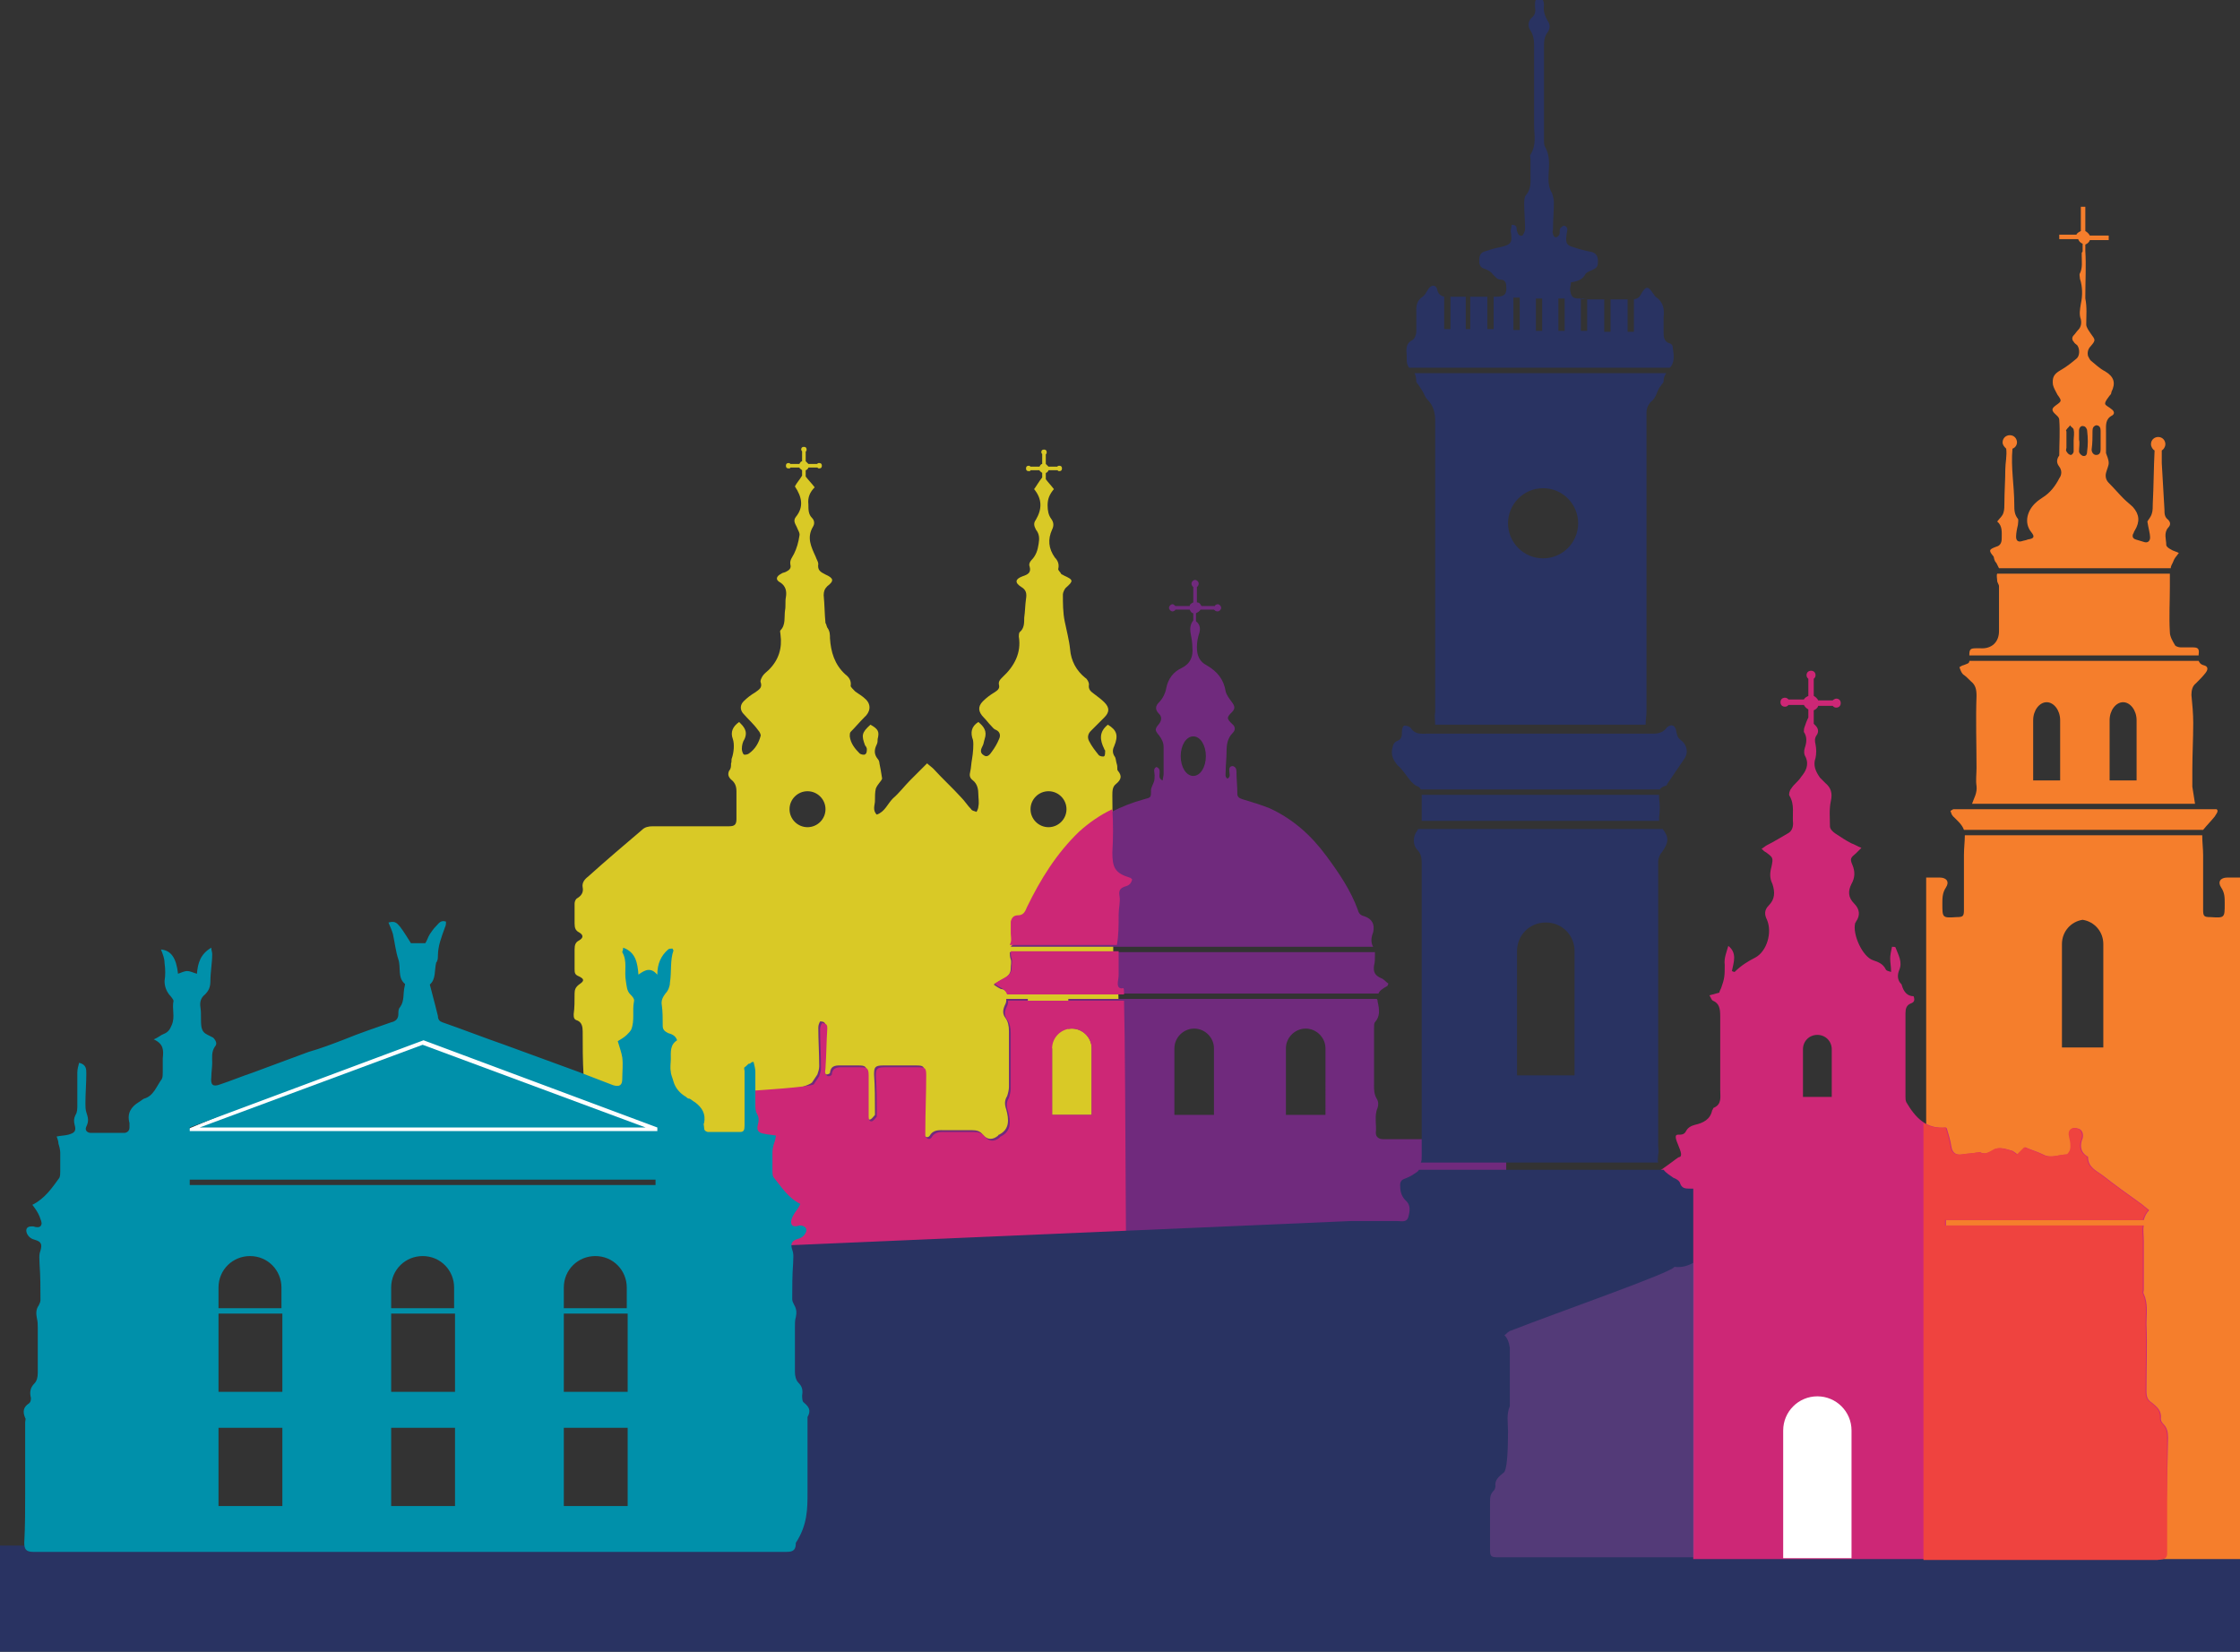 <?xml version="1.0" encoding="utf-8"?>
<!-- Generator: Adobe Illustrator 18.0.0, SVG Export Plug-In . SVG Version: 6.00 Build 0)  -->
<!DOCTYPE svg PUBLIC "-//W3C//DTD SVG 1.1//EN" "http://www.w3.org/Graphics/SVG/1.1/DTD/svg11.dtd">
<svg version="1.1" id="Layer_1" xmlns="http://www.w3.org/2000/svg" xmlns:xlink="http://www.w3.org/1999/xlink" x="0px" y="0px"
	 viewBox="0 0 249.1 183.7" enable-background="new 0 0 249.1 183.7" xml:space="preserve">
<rect x="0" y="0" width="249.1" height="183.7" fill="#333333" stroke="none"/>
<path fill="#D9C926" d="M-595.2-32.7"/>
<rect x="-0.9" y="171.9" fill="#293362" width="250.1" height="11.8"/>
<path fill="#F57E2C" d="M218.4,92.3H245c0.4-0.5,0.9-1,1.3-1.5c0.1-0.2,0.3-0.4,0.3-0.6c0-0.1,0-0.1-0.1-0.2h-29.3
	c-0.1,0.1-0.2,0.1-0.3,0.2c0.1,0.2,0.1,0.4,0.3,0.6C217.6,91.2,218.2,91.7,218.4,92.3z"/>
<path fill="#F57E2C" d="M219.2,75.8c0.5,0.4,0.6,0.9,0.6,1.6c-0.1,2.7,0,5.3,0,8c0,0.7-0.1,1.4,0,2c0.1,0.8-0.3,1.4-0.5,2h24.8
	c-0.1-0.6-0.2-1.3-0.3-1.9c0-0.6,0-1.3,0-1.9c0-1.7,0.1-3.4,0.1-5.2c0-1-0.1-2.1-0.2-3.1c0-0.5,0.1-1,0.5-1.3
	c0.4-0.4,0.8-0.8,1.1-1.2c0.3-0.4,0.2-0.7-0.2-0.8c-0.4-0.1-0.5-0.3-0.6-0.5H219c0,0.3-0.2,0.3-0.7,0.5c-0.1,0-0.2,0.1-0.4,0.2
	c0.1,0.3,0.2,0.6,0.4,0.8C218.6,75.2,218.9,75.5,219.2,75.8z M234.6,80.1c0-1.1,0.7-2,1.5-2c0.8,0,1.5,0.9,1.5,2v6.7h-3V80.1z
	 M226.1,80.1c0-1.1,0.7-2,1.5-2c0.8,0,1.5,0.9,1.5,2v6.7h-3V80.1z"/>
<path fill="#F57E2C" d="M244.5,72.8C244.5,72.7,244.5,72.7,244.5,72.8c0.1-0.7-0.1-0.8-0.7-0.8c-0.4,0-0.9,0-1.3,0
	c-0.2,0-0.5-0.1-0.6-0.2c-0.3-0.5-0.6-1-0.6-1.5c-0.1-1.7,0-3.3,0-5c0-0.5,0-1,0-1.5h-19.2c-0.1,0.2,0,0.6,0,0.8
	c0,0.2,0.2,0.4,0.2,0.6c0,1.7,0,3.3,0,5c0,1.2-0.8,2-2.1,1.9c-0.1,0-0.3,0-0.4,0c-0.7,0-0.8,0.1-0.8,0.8H244.5z"/>
<path fill="#F57E2C" d="M222,62.6c0.1,0.2,0.2,0.4,0.3,0.6h19.1c0-0.3,0.2-0.5,0.3-0.8c0.1-0.3,0.3-0.5,0.6-0.9
	c-0.4-0.2-0.6-0.2-0.9-0.4c-0.2-0.1-0.5-0.3-0.5-0.5c0-0.6-0.3-1.3,0.2-1.9c0.3-0.3,0.3-0.6,0-0.9c-0.4-0.3-0.4-0.7-0.4-1.1
	c-0.1-1.7-0.2-3.4-0.3-5.2c0-0.5,0-0.9,0-1.4c0.2-0.1,0.4-0.4,0.4-0.7c0-0.4-0.3-0.8-0.8-0.8c-0.4,0-0.8,0.3-0.8,0.8
	c0,0.3,0.2,0.6,0.4,0.7c-0.1,2-0.1,4-0.2,5.9c0,0.4,0,0.8-0.1,1.1c-0.1,0.4-0.4,0.7-0.5,0.9c0.1,0.7,0.3,1.3,0.3,1.8
	c0,0.3-0.2,0.6-0.6,0.5c-0.3-0.1-0.7-0.2-1-0.3c-0.3-0.1-0.4-0.3-0.3-0.6c0.1-0.1,0.1-0.3,0.2-0.4c0.6-1,0.5-1.8-0.2-2.6
	c-0.3-0.3-0.7-0.6-1-0.9c-0.6-0.6-1.1-1.2-1.7-1.8c-0.3-0.3-0.4-0.7-0.3-1.1c0.1-0.4,0.3-0.8,0.3-1.1c0-0.4-0.2-0.8-0.3-1.1
	c0,0,0-0.1,0-0.1c0-0.8,0-1.5,0-2.3c0-0.7-0.1-1.4,0.7-1.8c0.3-0.2,0.2-0.5-0.1-0.7c-0.2-0.2-0.7-0.4-0.7-0.6c0-0.3,0.3-0.6,0.5-0.9
	c0.1-0.1,0.2-0.2,0.2-0.4c0.5-1,0.3-1.7-0.7-2.3c-0.6-0.3-1.1-0.8-1.6-1.2c-0.1-0.1-0.2-0.3-0.3-0.5c-0.1-0.4,0-0.8,0.3-1.1
	c0.6-0.7,0.5-0.7,0-1.4c-0.2-0.3-0.5-0.7-0.5-1c0-1,0.1-1.9-0.1-2.9c0-0.1,0-0.2,0-0.3c0-1.7,0.1-3.4,0-5c0,0,0,0,0,0v-0.7
	c0.2-0.1,0.4-0.2,0.5-0.5h2.1v-0.5h-2.1c-0.1-0.2-0.3-0.4-0.5-0.5v-2.7h-0.5v2.7c-0.2,0.1-0.4,0.2-0.5,0.4H229v0.5h2.1
	c0.1,0.2,0.2,0.4,0.5,0.5v0.8c0,0.1,0,0.1-0.1,0.2c0,0.1,0,0.3,0,0.4c0,0.6,0.1,1.3-0.2,1.9c-0.1,0.1,0,0.4,0,0.6
	c0.3,0.9,0.3,1.9,0.1,2.8c-0.1,0.6-0.2,1.2,0,1.7c0.1,0.5,0,0.9-0.3,1.2c-0.2,0.2-0.3,0.4-0.5,0.6c-0.2,0.2-0.2,0.5,0,0.7
	c0.1,0.2,0.3,0.3,0.4,0.4c0.3,0.4,0.3,1.2-0.1,1.5c-0.6,0.5-1.1,0.9-1.8,1.3c-0.7,0.4-0.9,0.8-0.8,1.6c0.1,0.4,0.3,0.7,0.5,1.1
	c0.5,0.7,0.5,0.7-0.2,1.2c-0.4,0.3-0.5,0.5-0.1,0.9c0.2,0.2,0.5,0.4,0.5,0.7c0.1,1.3,0,2.6,0,3.9c0,0.1,0,0.1-0.1,0.2
	c-0.2,0.4-0.2,0.7,0.1,1.1c0.3,0.4,0.3,0.9,0,1.3c-0.4,0.8-1,1.6-1.8,2.1c-0.3,0.2-0.6,0.4-0.8,0.6c-0.9,0.8-1.4,2.2-0.5,3.3
	c0.4,0.5,0.3,0.7-0.4,0.8c-0.2,0.1-0.4,0.1-0.7,0.2c-0.4,0.1-0.6-0.1-0.6-0.5c0-0.4,0.1-0.9,0.2-1.3c0-0.2,0.1-0.6,0-0.7
	c-0.4-0.5-0.4-1-0.4-1.6c0-2.1-0.4-4.1-0.2-6.2c0.3-0.1,0.5-0.4,0.5-0.7c0-0.4-0.3-0.8-0.8-0.8c-0.4,0-0.8,0.3-0.8,0.8
	c0,0.3,0.2,0.5,0.4,0.7c0.1,0.8-0.1,1.6-0.1,2.3c0,1.2-0.1,2.5-0.1,3.7c0,0.4,0,0.8-0.1,1.1c-0.1,0.4-0.4,0.6-0.7,1
	c0.6,0.5,0.5,1.2,0.5,1.9c0,0.5-0.2,0.8-0.6,0.9c-0.8,0.3-0.9,0.4-0.3,1.1C221.8,62.4,221.9,62.5,222,62.6z M232.7,47.9
	c0-0.3,0.1-0.5,0.4-0.6c0.4,0,0.5,0.3,0.5,0.6c0,0.4,0,0.8,0,1.1h0c0,0.3,0,0.7,0,1c0,0.3-0.1,0.6-0.5,0.6c-0.3,0-0.5-0.3-0.5-0.6
	C232.7,49.3,232.7,48.6,232.7,47.9z M231.2,48.9c0-0.3,0-0.7,0-1c0-0.3,0.2-0.6,0.5-0.5c0.2,0,0.4,0.3,0.4,0.5
	c0.1,0.8,0.1,1.6,0,2.3c0,0.3-0.1,0.6-0.5,0.5c-0.2-0.1-0.4-0.3-0.4-0.5C231.2,49.7,231.3,49.3,231.2,48.9
	C231.3,48.9,231.3,48.9,231.2,48.9z M229.8,47.8c0.1-0.2,0.3-0.3,0.4-0.5c0.1,0.2,0.4,0.3,0.4,0.5c0.1,0.4,0,0.8,0,1.2c0,0,0,0,0,0
	c0,0.4,0,0.8,0,1.2c0,0.2-0.2,0.4-0.3,0.4c-0.2,0-0.4-0.2-0.5-0.4c-0.1-0.1,0-0.3,0-0.4c0-0.6,0-1.2,0-1.8
	C229.8,48,229.7,47.8,229.8,47.8z"/>
<path fill="#F57E2C" d="M247.7,97.6c-0.8,0-1.1,0.5-0.7,1.1c0.4,0.6,0.4,1.1,0.4,1.8c0,1.6,0,1.6-1.6,1.5c-0.7,0-0.8-0.1-0.8-0.8
	c0-2,0-4.1,0-6.1c0-0.7-0.1-1.4-0.1-2.2h-2.3h-18.4h-5.7c0,0.7-0.1,1.4-0.1,2.2c0,2,0,4.1,0,6.1c0,0.7-0.1,0.8-0.8,0.8
	c-1.6,0.1-1.6,0.1-1.6-1.5c0-0.6,0-1.2,0.4-1.8c0.4-0.6,0.1-1.1-0.7-1.1c-0.5,0-1,0-1.5,0v75.8c7.2,0,12.3,0,17.5,0
	c5.3,0,10.4,0,17.5,0V97.6C248.7,97.6,248.2,97.6,247.7,97.6z M234,116.5h-4.7V105c0-1.4,1-2.5,2.3-2.7c1.3,0.2,2.3,1.3,2.3,2.7
	V116.5z"/>
<path fill="#CD2776" d="M241.1,159.9c0-0.6-0.1-1.1-0.5-1.5c-0.2-0.2-0.3-0.4-0.3-0.6c0.1-0.9-0.4-1.3-1-1.8
	c-0.5-0.3-0.6-0.7-0.6-1.3c0-2.5,0.1-5,0-7.5c0-1.1,0.2-2.2-0.3-3.3c-0.1-0.1,0-0.3,0-0.4c0-1.8,0-3.7,0-5.5c0-0.6-0.1-1.2,0-1.7
	h-22v-0.6h22c0.1-0.4,0.3-0.8,0.6-1.1c-0.4-0.3-0.7-0.6-1-0.8c-1.4-1-2.8-2-4.2-3.1c-0.7-0.5-1.6-0.9-1.6-2c0,0,0-0.1-0.1-0.1
	c-0.8-0.5-0.8-1.3-0.5-2c0.1-0.4,0-0.8-0.3-1c-0.2-0.1-0.6-0.2-0.8-0.1c-0.4,0.2-0.4,0.6-0.3,1c0.1,0.4,0.2,0.9,0.1,1.3
	c0,0.2-0.3,0.6-0.4,0.6c-0.9,0-1.8,0.5-2.7,0c-0.6-0.3-1.3-0.5-2-0.8c-0.3,0.3-0.5,0.5-0.8,0.8c-0.2-0.1-0.4-0.3-0.6-0.4
	c-0.7-0.2-1.5-0.5-2.1-0.1c-0.5,0.3-0.9,0.5-1.4,0.3c-0.1-0.1-0.3,0-0.5,0c-0.5,0.1-1.1,0.1-1.6,0.2c-0.7,0.1-1.1-0.2-1.2-0.9
	c-0.1-0.7-0.3-1.3-0.5-2c0,0-0.1-0.1-0.1-0.1c-2.2,0.2-3.4-1.1-4.4-2.8c-0.1-0.2-0.1-0.4-0.1-0.6c0-3.1,0-6.2,0-9.3
	c0-0.5,0.1-0.9,0.6-1.1c0.3-0.1,0.5-0.3,0.3-0.8c-0.7,0-1.1-0.5-1.3-1.2c0-0.1-0.1-0.2-0.2-0.3c-0.3-0.4-0.3-0.9-0.1-1.4
	c0.4-0.9-0.1-1.7-0.4-2.5c0-0.1-0.2-0.1-0.4-0.1c-0.1,0.5-0.2,0.9-0.2,1.3c0,0.5,0.1,0.9,0.1,1.5c-0.3-0.1-0.5-0.1-0.6-0.3
	c-0.3-0.6-0.8-0.8-1.4-1c-1.2-0.4-2.3-2.9-2-4.1c0-0.1,0.1-0.1,0.1-0.2c0.5-0.7,0.4-1.4-0.2-2c-0.7-0.7-0.7-1.4-0.3-2.2
	c0.4-0.7,0.4-1.4,0.1-2.1c-0.3-0.7-0.2-0.8,0.4-1.3c0.2-0.2,0.4-0.4,0.6-0.6c-0.5-0.2-0.8-0.4-1.1-0.5c-0.6-0.3-1.2-0.7-1.8-1.1
	c-0.3-0.2-0.6-0.5-0.6-0.8c0-0.9-0.1-1.9,0.1-2.8c0.2-0.9,0-1.5-0.6-2c-0.2-0.2-0.4-0.4-0.6-0.6c-0.5-0.7-0.8-1.4-0.5-2.2
	c0.1-0.5,0.1-1,0-1.5c-0.1-0.4-0.1-0.7,0.1-1c0.3-0.4,0.2-0.8-0.1-1.1c-0.1-0.1-0.1-0.1-0.2-0.2v-1.5c0.2-0.1,0.4-0.2,0.5-0.5h1.6
	c0.1,0.1,0.2,0.2,0.4,0.2c0.3,0,0.5-0.2,0.5-0.5s-0.2-0.5-0.5-0.5c-0.1,0-0.3,0.1-0.4,0.2h-1.6c-0.1-0.2-0.3-0.4-0.5-0.5v-1.9
	c0.1-0.1,0.2-0.2,0.2-0.4c0-0.3-0.2-0.5-0.5-0.5c-0.3,0-0.5,0.2-0.5,0.5c0,0.2,0.1,0.3,0.2,0.4v1.9c-0.2,0.1-0.4,0.2-0.5,0.4h-1.7
	c-0.1-0.1-0.2-0.2-0.4-0.2c-0.3,0-0.5,0.2-0.5,0.5c0,0.3,0.2,0.5,0.5,0.5c0.2,0,0.3-0.1,0.4-0.2h1.7c0.1,0.2,0.3,0.4,0.5,0.5v0.9
	c-0.2,0.4-0.3,0.7-0.4,1c-0.1,0.2-0.1,0.5-0.1,0.6c0.4,0.6,0.3,1.2,0.1,1.8c-0.1,0.3-0.1,0.7,0.1,1c0.4,0.9,0,1.6-0.5,2.2
	c-0.3,0.5-0.8,0.8-1.1,1.3c-0.2,0.2-0.3,0.7-0.2,0.8c0.6,1,0.3,2,0.4,3.1c0,0.5-0.2,0.9-0.6,1.1c-0.7,0.4-1.5,0.9-2.3,1.3
	c-0.2,0.1-0.4,0.3-0.6,0.4c0.2,0.2,0.3,0.3,0.5,0.4c0.8,0.6,0.8,0.6,0.6,1.6c-0.2,0.7-0.2,1.3,0.1,1.9c0.3,0.9,0.3,1.7-0.4,2.4
	c-0.5,0.5-0.5,1-0.2,1.6c0.6,1.4,0,3.5-1.3,4.2c-0.8,0.4-1.6,0.9-2.3,1.6c0,0-0.1,0-0.3-0.1c0.2-1,0.6-2-0.4-2.8
	c-0.2,0.7-0.5,1.4-0.4,2.1c0,1.2,0,1.5-0.4,2.6c-0.1,0.2-0.2,0.4-0.2,0.5c-0.4,0.1-0.7,0.2-1.1,0.3c0.2,0.3,0.2,0.5,0.4,0.6
	c0.7,0.3,0.8,0.9,0.8,1.7c0,2.7,0,5.4,0,8.2c0,0.8,0.2,1.6-0.7,2c-0.1,0-0.1,0.2-0.2,0.3c-0.2,1-1,1.4-1.9,1.6
	c-0.4,0.1-0.8,0.3-1,0.7c-0.2,0.4-0.5,0.4-0.9,0.4c-0.9,0,1,2.4,0.1,2.5c-0.1,0-2.1,1.6-2.2,1.5l-0.9,43.2c16.6,0,32.7,0,44.4,0
	c3.9,0,7.8,0,11.7,0c0.7,0,0.9-0.1,0.9-0.8c0-0.1,0-0.3,0-0.4C241,168.1,241,164,241.1,159.9z M203.7,122h-3.2v-5.3
	c0-0.9,0.7-1.6,1.6-1.6c0.9,0,1.6,0.7,1.6,1.6V122z"/>
<path fill="none" d="M202.1,115.1c-0.9,0-1.6,0.7-1.6,1.6v5.3h3.2v-5.3C203.7,115.8,203,115.1,202.1,115.1z"/>
<path fill="none" d="M212.1,122.5c-0.1-0.2-0.1-0.4-0.1-0.6c0-3.1,0-6.2,0-9.3c0-0.5,0.1-0.9,0.6-1.1c0.3-0.1,0.5-0.3,0.3-0.8
	c-0.7,0-1.1-0.5-1.3-1.2c0-0.1-0.1-0.2-0.2-0.3c-0.3-0.4-0.3-0.9-0.1-1.4c0.4-0.9-0.1-1.7-0.4-2.5c0-0.1-0.2-0.1-0.4-0.1
	c-0.1,0.5-0.2,0.9-0.2,1.3c0,0.5,0.1,0.9,0.1,1.5c-0.3-0.1-0.5-0.1-0.6-0.3c-0.3-0.6-0.8-0.8-1.4-1c-1.2-0.4-2.3-2.9-2-4.1
	c0-0.1,0.1-0.1,0.1-0.2c0.5-0.7,0.4-1.4-0.2-2c-0.7-0.7-0.7-1.4-0.3-2.2c0.4-0.7,0.4-1.4,0.1-2.1c-0.3-0.7-0.2-0.8,0.4-1.3
	c0.2-0.2,0.4-0.4,0.6-0.6c-0.5-0.2-0.8-0.4-1.1-0.5c-0.6-0.3-1.2-0.7-1.8-1.1c-0.3-0.2-0.6-0.5-0.6-0.8c0-0.9-0.1-1.9,0.1-2.8
	c0.2-0.9,0-1.5-0.6-2c-0.2-0.2-0.4-0.4-0.6-0.6c-0.5-0.7-0.8-1.4-0.5-2.2c0.1-0.5,0.1-1,0-1.5c-0.1-0.4-0.1-0.7,0.1-1
	c0.3-0.4,0.2-0.8-0.1-1.1c-0.1-0.1-0.1-0.1-0.2-0.2v-1.5c0.2-0.1,0.4-0.2,0.5-0.5h1.6c0.1,0.1,0.2,0.2,0.4,0.2
	c0.3,0,0.5-0.2,0.5-0.5s-0.2-0.5-0.5-0.5c-0.1,0-0.3,0.1-0.4,0.2h-1.6c-0.1-0.2-0.3-0.4-0.5-0.5v-1.9c0.1-0.1,0.2-0.2,0.2-0.4
	c0-0.3-0.2-0.5-0.5-0.5c-0.3,0-0.5,0.2-0.5,0.5c0,0.2,0.1,0.3,0.2,0.4v1.9c-0.2,0.1-0.4,0.2-0.5,0.4h-1.7c-0.1-0.1-0.2-0.2-0.4-0.2
	c-0.3,0-0.5,0.2-0.5,0.5s0.2,0.5,0.5,0.5c0.2,0,0.3-0.1,0.4-0.2h1.7c0.1,0.2,0.3,0.4,0.5,0.5v0.9c-0.2,0.4-0.3,0.7-0.4,1
	c-0.1,0.2-0.1,0.5-0.1,0.6c0.4,0.6,0.3,1.2,0.1,1.8c-0.1,0.3-0.1,0.7,0.1,1c0.4,0.9,0,1.6-0.5,2.2c-0.3,0.5-0.8,0.8-1.1,1.3
	c-0.2,0.2-0.3,0.7-0.2,0.8c0.6,1,0.3,2,0.4,3.1c0,0.5-0.2,0.9-0.6,1.1c-0.7,0.4-1.5,0.9-2.3,1.3c-0.2,0.1-0.4,0.3-0.6,0.4
	c0.2,0.2,0.3,0.3,0.5,0.4c0.8,0.6,0.8,0.6,0.6,1.6c-0.2,0.7-0.2,1.3,0.1,1.9c0.3,0.9,0.3,1.7-0.4,2.4c-0.5,0.5-0.5,1-0.2,1.6
	c0.6,1.4,0,3.5-1.3,4.2c-0.8,0.4-1.6,0.9-2.3,1.6c0,0-0.1,0-0.3-0.1c0.2-1,0.6-2-0.4-2.8c-0.2,0.7-0.5,1.4-0.4,2.1
	c0,1.2,0,1.5-0.4,2.6c-0.1,0.2-0.2,0.4-0.2,0.5c-0.4,0.1-0.7,0.2-1.1,0.3c0.2,0.3,0.2,0.5,0.4,0.6c0.7,0.3,0.8,0.9,0.8,1.7
	c0,2.7,0,5.4,0,8.2c0,0.8,0.2,1.6-0.7,2c-0.1,0-0.1,0.2-0.2,0.3c-0.2,1-1,1.4-1.9,1.6c-0.4,0.1-0.8,0.3-1,0.7
	c-0.2,0.4-0.5,0.4-0.9,0.4c-0.9,0-1.8-0.1-2.7,0c-0.1,0-0.2,0-0.3,0v47.3c10.6,0,21,0,30.1,0v-48.6
	C213.3,124.3,212.7,123.4,212.1,122.5z M203.7,122h-3.2v-5.3c0-0.9,0.7-1.6,1.6-1.6c0.9,0,1.6,0.7,1.6,1.6V122z"/>
<path fill="#EF433F" d="M241,172.6c0-0.1,0-0.3,0-0.4c0-4.1,0-8.2,0-12.3c0-0.6-0.1-1.1-0.5-1.5c-0.2-0.2-0.3-0.4-0.3-0.6
	c0.1-0.9-0.4-1.3-1-1.8c-0.5-0.3-0.6-0.7-0.6-1.3c0-2.5,0.1-5,0-7.5c0-1.1,0.2-2.2-0.3-3.3c-0.1-0.1,0-0.3,0-0.4c0-1.8,0-3.7,0-5.5
	c0-0.6-0.1-1.2,0-1.7h-22v-0.6h22c0.1-0.4,0.3-0.8,0.6-1.1c-0.4-0.3-0.7-0.6-1-0.8c-1.4-1-2.8-2-4.2-3.1c-0.7-0.5-1.6-0.9-1.6-2
	c0,0,0-0.1-0.1-0.1c-0.8-0.5-0.8-1.3-0.5-2c0.1-0.4,0-0.8-0.3-1c-0.2-0.1-0.6-0.2-0.8-0.1c-0.4,0.2-0.4,0.6-0.3,1
	c0.1,0.4,0.2,0.9,0.1,1.3c0,0.2-0.3,0.6-0.4,0.6c-0.9,0-1.8,0.5-2.7,0c-0.6-0.3-1.3-0.5-2-0.8c-0.3,0.3-0.5,0.5-0.8,0.8
	c-0.2-0.1-0.4-0.3-0.6-0.4c-0.7-0.2-1.5-0.5-2.1-0.1c-0.5,0.3-0.9,0.5-1.4,0.3c-0.1-0.1-0.3,0-0.5,0c-0.5,0.1-1.1,0.1-1.6,0.2
	c-0.7,0.1-1.1-0.2-1.2-0.9c-0.1-0.7-0.3-1.3-0.5-2c0,0-0.1-0.1-0.1-0.1c-1,0.1-1.7-0.1-2.4-0.5v48.6c5.2,0,10.1,0,14.3,0
	c3.9,0,7.8,0,11.7,0c0,0,0,0,0,0C240.9,173.4,241,173.3,241,172.6z"/>
<path fill="#FFFFFF" d="M205.8,173.3h-7.5v-14.2c0-2.1,1.7-3.8,3.8-3.8h0c2.1,0,3.8,1.7,3.8,3.8V173.3z"/>
<path fill="#D9C926" d="M125.1,98.6c0.4-0.1,0.7-0.3,0.8-0.8c-0.1-0.1-0.2-0.2-0.3-0.2c-1.6-0.5-1.9-1.1-1.9-2.8
	c0.1-2.1,0-4.2,0-6.3c0-0.5,0-1,0.4-1.3c0.6-0.5,0.7-0.9,0.2-1.5c-0.1-0.1,0-0.4-0.1-0.7c-0.1-0.3-0.1-0.6-0.2-0.8
	c-0.3-0.4-0.3-0.8-0.1-1.2c0.5-1.2,0.3-1.8-0.7-2.4c-1,0.8-0.9,1.7-0.4,2.7c0,0.1,0.1,0.1,0.1,0.2c0,0.2,0,0.5-0.1,0.6
	c-0.1,0.1-0.5,0-0.6-0.1c-0.4-0.5-0.8-1-1.1-1.6c-0.2-0.4-0.1-0.8,0.2-1.1c0.5-0.5,1-1,1.5-1.5c0.6-0.6,0.6-1.1,0-1.7
	c-0.3-0.3-0.7-0.6-1.1-0.9c-0.4-0.3-0.7-0.5-0.6-1.1c0-0.2-0.2-0.6-0.4-0.7c-1-0.8-1.6-1.9-1.7-3.2c-0.1-1-0.4-2.1-0.6-3.1
	c-0.2-1-0.2-2-0.2-3c0-0.2,0.2-0.6,0.3-0.7c0.9-0.8,0.9-0.9-0.2-1.4c-0.1-0.1-0.3-0.1-0.3-0.2c-0.1-0.2-0.4-0.4-0.3-0.6
	c0.1-0.5-0.1-0.9-0.4-1.2c-0.7-1-0.8-2-0.3-3.1c0.2-0.4,0.2-0.8-0.1-1.2c-0.3-0.4-0.4-0.9-0.4-1.5c0-0.7,0.2-1.2,0.7-1.8
	c-0.3-0.4-0.6-0.7-0.9-1.1v-0.7c0.1,0,0.3-0.2,0.3-0.3h1c0.1,0.1,0.1,0.1,0.2,0.1c0.2,0,0.3-0.1,0.3-0.3c0-0.2-0.1-0.3-0.3-0.3
	c-0.1,0-0.2,0-0.2,0.1h-1c-0.1-0.1-0.2-0.2-0.3-0.3v-1.1c0.1,0,0.1-0.1,0.1-0.2c0-0.2-0.1-0.3-0.3-0.3c-0.2,0-0.3,0.1-0.3,0.3
	c0,0.1,0.1,0.2,0.1,0.2v1.1c-0.1,0-0.2,0.1-0.3,0.3h-1c-0.1-0.1-0.1-0.1-0.2-0.1c-0.2,0-0.3,0.1-0.3,0.3c0,0.2,0.1,0.3,0.3,0.3
	c0.1,0,0.2,0,0.2-0.1h1c0,0.1,0.2,0.2,0.3,0.3v0.5c-0.4,0.5-0.6,0.9-0.9,1.3c0.9,1.1,0.9,2.2,0.2,3.4c-0.3,0.4-0.2,0.7,0,1.1
	c0.4,0.5,0.4,1,0.3,1.6c-0.1,0.7-0.3,1.3-0.8,1.8c-0.2,0.2-0.3,0.5-0.2,0.7c0.2,0.7-0.2,0.9-0.8,1.1c-0.8,0.3-0.9,0.7-0.1,1.2
	c0.5,0.3,0.6,0.7,0.5,1.3c-0.1,0.7-0.1,1.4-0.2,2.1c0,0.6,0,1.2-0.5,1.6c-0.1,0.1-0.1,0.4-0.1,0.5c0.3,1.8-0.5,3.3-1.8,4.5
	c-0.3,0.3-0.5,0.5-0.4,0.9c0.1,0.4-0.2,0.6-0.5,0.8c-0.5,0.3-0.9,0.6-1.3,1c-0.6,0.6-0.5,1.2,0.1,1.8c0.3,0.3,0.5,0.6,0.8,0.9
	c0.2,0.2,0.3,0.4,0.6,0.5c0.4,0.2,0.5,0.6,0.3,1c-0.2,0.5-0.5,1-0.8,1.4c-0.2,0.3-0.5,0.7-0.9,0.4c-0.5-0.3-0.3-0.7-0.1-1.1
	c0.1-0.2,0.1-0.4,0.2-0.7c0.3-0.9-0.1-1.4-0.7-1.9c-0.8,0.5-0.9,1.2-0.6,2c0.1,0.5,0,1.5-0.1,2.1c-0.1,0.5-0.1,1-0.2,1.4
	c-0.1,0.4-0.1,0.7,0.3,1c0.5,0.4,0.6,1,0.6,1.6c0,0.4,0.1,0.8,0,1.3c0,0.2-0.1,0.4-0.2,0.6c-0.2-0.1-0.5-0.1-0.6-0.3
	c-0.4-0.4-0.7-0.9-1.1-1.3c-1-1.1-2.1-2.1-3.1-3.2c-0.2-0.2-0.5-0.4-0.7-0.6c-0.7,0.7-1.3,1.3-1.9,1.9c-0.6,0.6-1.2,1.4-1.9,2
	c-0.6,0.6-0.9,1.5-1.8,1.8c-0.5-0.5-0.2-1.1-0.2-1.5c0-0.5,0-1,0.1-1.4c0.2-0.5,0.6-0.8,0.7-1.1c-0.1-0.7-0.2-1.2-0.3-1.7
	c0-0.2-0.1-0.4-0.2-0.5c-0.4-0.5-0.4-1-0.1-1.6c0.1-0.2,0.1-0.4,0.1-0.6c0.2-0.8,0.1-1.1-0.8-1.6c-1,0.9-1,1.2-0.6,2.3
	c0.1,0.1,0.2,0.3,0.2,0.4c0,0.2,0,0.5-0.2,0.6c-0.1,0.1-0.5,0-0.6-0.1c-0.5-0.5-1-1.1-1.1-1.9c0-0.2,0-0.4,0.1-0.5
	c0.5-0.5,1-1.1,1.5-1.6c0.7-0.6,0.8-1.4,0.2-2c-0.4-0.4-0.8-0.6-1.2-0.9c-0.2-0.2-0.5-0.5-0.5-0.6c0.1-0.6-0.2-1-0.6-1.3
	c-1.2-1.1-1.6-2.5-1.7-4c0-0.4,0-0.8-0.3-1.2c-0.1-0.2-0.1-0.4-0.2-0.5c-0.1-1-0.1-2.1-0.2-3.1c0-0.4,0.1-0.7,0.4-1
	c0.8-0.6,0.7-0.9-0.2-1.3c-0.6-0.3-0.9-0.5-0.8-1.2c0-0.2-0.2-0.5-0.3-0.8c-0.5-1.1-1-2.1-0.3-3.3c0.2-0.3,0.2-0.7-0.1-1
	c-0.4-0.4-0.4-0.9-0.4-1.5c-0.1-0.8,0.2-1.4,0.7-1.9c-0.3-0.4-0.7-0.8-1-1.2v-0.7c0.1,0,0.3-0.2,0.3-0.3h1c0.1,0.1,0.1,0.1,0.2,0.1
	c0.2,0,0.3-0.1,0.3-0.3c0-0.2-0.1-0.3-0.3-0.3c-0.1,0-0.2,0-0.2,0.1h-1c-0.1-0.1-0.2-0.2-0.3-0.3v-1.1c0.1,0,0.1-0.1,0.1-0.2
	c0-0.2-0.1-0.3-0.3-0.3s-0.3,0.1-0.3,0.3c0,0.1,0.1,0.2,0.1,0.2v1.1c-0.1,0-0.2,0.1-0.3,0.3h-1c-0.1-0.1-0.1-0.1-0.2-0.1
	c-0.2,0-0.3,0.1-0.3,0.3s0.1,0.3,0.3,0.3c0.1,0,0.2,0,0.2-0.1h1c0,0.1,0.2,0.2,0.3,0.3v0.6c-0.3,0.5-0.6,0.8-0.8,1.2
	c0.8,1.2,1,2.3,0.1,3.4c-0.3,0.4-0.1,0.7,0.1,1.1c0.1,0.3,0.4,0.7,0.3,1c-0.1,0.7-0.3,1.4-0.6,2c-0.2,0.4-0.5,0.7-0.4,1.2
	c0.1,0.4-0.1,0.6-0.5,0.8c-0.2,0.1-0.4,0.1-0.5,0.2c-0.6,0.3-0.7,0.7-0.1,1c0.6,0.4,0.7,1,0.6,1.6c-0.1,0.5,0,1-0.1,1.5
	c-0.1,0.7,0.1,1.6-0.5,2.2c-0.1,0.1,0,0.3,0,0.5c0.2,1.5-0.2,2.8-1.3,3.9c-0.2,0.2-0.5,0.4-0.7,0.7c-0.1,0.2-0.3,0.5-0.2,0.7
	c0.2,0.6-0.2,0.8-0.6,1.1c-0.5,0.3-0.9,0.6-1.3,1c-0.4,0.4-0.4,0.9-0.1,1.3c0.6,0.7,1.2,1.2,1.7,1.9c0.2,0.2,0.3,0.5,0.3,0.6
	c-0.2,0.8-0.6,1.5-1.3,2c-0.1,0.1-0.5,0.2-0.6,0.1c-0.1-0.1-0.2-0.4-0.2-0.6c0-0.4,0.1-0.8,0.3-1.1c0.4-0.9-0.1-1.4-0.6-1.9
	c-0.7,0.5-1,1.1-0.7,1.9c0.2,0.6,0.1,1.5-0.1,2.1c-0.1,0.2,0,0.4-0.1,0.6c0,0.3,0,0.6-0.2,0.8c-0.2,0.4-0.1,0.7,0.2,1
	c0.4,0.3,0.6,0.7,0.6,1.3c0,1,0,2.1,0,3.1c0,0.6-0.2,0.8-0.8,0.8c-2.8,0-5.7,0-8.5,0c-0.5,0-0.9,0.1-1.2,0.4c-2,1.7-4,3.4-6,5.2
	c-0.4,0.3-0.7,0.7-0.6,1.2c0.1,0.5-0.1,0.9-0.6,1.2c-0.2,0.1-0.3,0.4-0.3,0.6c0,0.7,0,1.5,0,2.2c0,0.5,0.1,0.8,0.5,1
	c0.5,0.3,0.5,0.6,0,0.9c-0.4,0.2-0.5,0.5-0.5,1c0,0.7,0,1.4,0,2.1c0,0.5,0,0.7,0.5,0.9c0.6,0.3,0.6,0.5,0,0.9
	c-0.4,0.3-0.5,0.6-0.5,1c0,0.8,0,1.6-0.1,2.3c0,0.3,0,0.6,0.4,0.7c0.5,0.2,0.6,0.7,0.6,1.2c0,1.6,0,3.3,0.1,4.9c0,0.2,0,0.4,0,0.5
	c0,0.1,0,2.8,0,6.6c0.5,0,1,0,1.5,0c0.4-0.2,0.8-0.3,1.3-0.3c1.5-0.1,2.9-0.2,4.4,0c4.7,0.7,4.5,7.6,0.1,8.4c-0.2,1.4-0.4,2.7-0.7,4
	c1.4,4.3,1.1,9.1-0.4,13.3c-0.1,0.3-0.3,0.6-0.4,0.9h53.9c0,0,0-43.5-0.3-43.4c-0.4,0.2-0.6,0-0.6-0.4c0-0.3,0.1-0.6,0.1-1
	c0-2.2,0-4.5,0-6.7c0-0.7,0.2-1.4,0.1-2C124.4,99.1,124.5,98.8,125.1,98.6z M89.8,92c-1.1,0-2-0.9-2-2c0-1.1,0.9-2,2-2
	c1.1,0,2,0.9,2,2C91.8,91.1,90.9,92,89.8,92z M116.6,92c-1.1,0-2-0.9-2-2c0-1.1,0.9-2,2-2c1.1,0,2,0.9,2,2
	C118.6,91.1,117.7,92,116.6,92z"/>
<path fill="#D9C926" d="M64.4,122.6"/>
<path fill="#702A7D" d="M112,110.5h41.3c0.1-0.3,0.4-0.5,0.9-0.8c0.1,0,0.1-0.1,0.2-0.3c-0.3-0.2-0.5-0.5-0.8-0.6
	c-0.7-0.3-0.9-0.7-0.8-1.4c0.1-0.4,0.1-0.7,0.1-1.1c0-0.1,0-0.3,0-0.4h-40.6c0,0.3,0,0.5,0.1,0.8c0.1,0.3,0,0.6,0,1
	c0,0.5-0.2,0.8-0.7,1.1c-0.4,0.2-0.7,0.4-1.2,0.7c0.4,0.3,0.6,0.4,0.8,0.5C111.6,110,111.9,110.2,112,110.5z"/>
<path fill="#702A7D" d="M112.4,105.3h40.3c-0.3-0.5-0.2-1.1,0-1.6c0.2-0.9-0.1-1.5-1-1.8c-0.4-0.1-0.6-0.3-0.7-0.7
	c-0.8-2.2-2.1-4.1-3.5-6c-1.7-2.3-3.7-4.1-6.3-5.3c-1-0.4-2-0.7-3-1c-0.3-0.1-0.6-0.2-0.6-0.6c0-0.8-0.1-1.7-0.1-2.5
	c0-0.3-0.1-0.5-0.4-0.6c-0.4,0-0.4,0.3-0.4,0.5c0,0.3,0.2,0.7-0.2,0.9c-0.3-0.2-0.2-0.5-0.2-0.8c0-0.7,0.1-1.5,0.1-2.2
	c0-0.8,0.1-1.5,0.7-2.1c0.3-0.3,0.3-0.7-0.1-1c-0.6-0.6-0.6-0.7,0-1.3c0.4-0.4,0.3-0.7,0-1.1c-0.3-0.4-0.6-0.8-0.7-1.2
	c-0.2-1.3-0.9-2.2-2.1-2.9c-0.8-0.4-1.1-1.1-1.1-2c0-0.6,0.1-1.1,0.3-1.7c0.1-0.5,0-0.9-0.4-1.2v-0.9c0.2-0.1,0.4-0.2,0.5-0.4h1.5
	c0.1,0.1,0.2,0.2,0.4,0.2c0.2,0,0.4-0.2,0.4-0.4c0-0.2-0.2-0.4-0.4-0.4c-0.1,0-0.3,0.1-0.3,0.2h-1.5c-0.1-0.2-0.2-0.4-0.5-0.4v-1.7
	c0.1-0.1,0.2-0.2,0.2-0.4c0-0.2-0.2-0.4-0.4-0.4c-0.2,0-0.4,0.2-0.4,0.4c0,0.2,0.1,0.3,0.2,0.4v1.7c-0.2,0.1-0.4,0.2-0.4,0.4h-1.6
	c-0.1-0.1-0.2-0.2-0.3-0.2c-0.2,0-0.4,0.2-0.4,0.4s0.2,0.4,0.4,0.4c0.1,0,0.3-0.1,0.3-0.2h1.6c0.1,0.2,0.2,0.4,0.4,0.4v0.8
	c-0.3,0.4-0.4,0.8-0.3,1.4c0.1,0.5,0.2,1.1,0.2,1.6c0.1,1-0.2,1.8-1.2,2.3c-0.9,0.4-1.5,1.2-1.7,2.2c-0.1,0.6-0.4,1.2-0.8,1.6
	c-0.4,0.4-0.5,0.8,0,1.3c0.3,0.3,0.3,0.7,0,1.1c-0.5,0.6-0.5,0.7,0,1.3c0.3,0.4,0.5,0.8,0.5,1.3c0,1,0,2,0,3c0,0.2-0.1,0.5-0.1,0.7
	c-0.8-0.3,0.1-1.2-0.7-1.5c-0.4,0.2-0.2,0.6-0.2,0.9c0,0.3,0,0.6-0.1,0.8c-0.1,0.3-0.3,0.6-0.3,0.9c0,0.8,0,0.8-0.8,1
	c-2.5,0.7-4.8,1.8-6.7,3.7c-2.5,2.4-4.3,5.3-5.8,8.4c-0.2,0.5-0.4,0.9-1,0.9c-0.5,0-0.7,0.3-0.8,0.7c0,0.4,0,0.9,0,1.3
	c0,0.3,0.1,0.7,0,1C112.5,105.1,112.5,105.2,112.4,105.3z M132.7,81.9c0.8,0,1.4,1,1.4,2.2c0,1.2-0.6,2.2-1.4,2.2
	c-0.8,0-1.4-1-1.4-2.2C131.3,82.9,131.9,81.9,132.7,81.9z"/>
<path fill="#702A7D" d="M167.5,142v-15.3c-0.1,0-0.2,0-0.3,0c-0.4,0-0.8,0-1.2,0c-5.4,0-5.5,0-10.9,0c-0.4,0-0.8,0-1.3,0
	c-0.4,0-0.8-0.2-0.8-0.7c0.1-0.9-0.2-1.9,0.2-2.8c0.1-0.3,0.1-0.7-0.1-1c-0.3-0.5-0.3-1-0.3-1.5c0-2.1,0-4.2,0-6.3
	c0-0.3,0-0.6,0.1-0.7c0.6-0.7,0.5-1.4,0.3-2.3c0-0.1,0-0.2-0.1-0.3h-41.2c0,0.1,0,0.1,0,0.2c0,0.2-0.1,0.4-0.2,0.6
	c-0.2,0.5-0.2,0.9,0.1,1.3c0.3,0.4,0.4,0.9,0.4,1.5c0,2.1,0,4.1,0,6.2c0,0.3-0.1,0.7-0.2,1c-0.3,0.5-0.3,0.9-0.1,1.5
	c0.3,1.1,0.4,2.2-0.8,2.8c-0.1,0-0.1,0.1-0.1,0.1c-0.6,0.5-1.2,0.5-1.7-0.1c-0.3-0.4-0.7-0.5-1.2-0.5c-1,0-2,0-3,0
	c-0.6,0-1.3-0.1-1.7,0.6c-0.2,0.3-0.6,0.2-0.7-0.2c0-0.2,0-0.3,0-0.5c0-2.1,0.1-4.1,0.1-6.2c0-0.8-0.1-0.9-0.9-0.9
	c-1.2,0-2.5,0-3.7,0c-0.9,0-1,0.2-1,1c0.1,1.4,0.1,2.7,0.1,4.1c0,0.1,0,0.3,0,0.4c-0.2,0.2-0.3,0.4-0.5,0.5
	c-0.3,0.1-0.4-0.2-0.4-0.5c0-0.2,0-0.4,0-0.6c0-1.3,0-2.7,0-4c0-0.8-0.2-0.9-0.9-0.9c-0.6,0-1.2,0-1.8,0c-0.6,0-1.3-0.1-1.4,0.8
	c0,0.1-0.2,0.2-0.4,0.2c-0.1,0-0.3-0.2-0.3-0.3c-0.1-0.2,0-0.4,0-0.6c0.1-1.5,0.1-2.9,0.2-4.4c0-0.3,0-0.6-0.6-0.6
	c-0.1,0.2-0.2,0.4-0.2,0.7c0,1.4,0.1,2.8,0.1,4.3c0,0.3-0.1,0.6-0.2,0.9c-0.2,0.3-0.4,0.6-0.6,0.9c-0.3,0.3-1.8,0.7-1.8,0.7v39.8
	h89.9V142H167.5z M121.5,124H117v-7.4c0-1.2,1-2.2,2.2-2.2c1.2,0,2.2,1,2.2,2.2V124z M135.1,124h-4.5v-7.4c0-1.2,1-2.2,2.2-2.2
	c1.2,0,2.2,1,2.2,2.2V124z M147.5,124h-4.5v-7.4c0-1.2,1-2.2,2.2-2.2s2.2,1,2.2,2.2V124z"/>
<path fill="#D9C926" d="M116.5,107c-1.2,0-2.2,1-2.2,2.2v7.4h4.5v-7.4C118.7,108,117.7,107,116.5,107z"/>
<path fill="#CD2776" d="M125,111.3h-12.9c0,0.1,0,0.1,0,0.2c0,0.2-0.1,0.4-0.2,0.6c-0.2,0.5-0.2,0.9,0.1,1.3
	c0.3,0.4,0.4,0.9,0.4,1.5c0,2.1,0,4.1,0,6.2c0,0.3-0.1,0.7-0.2,1c-0.3,0.5-0.3,0.9-0.1,1.5c0.3,1.1,0.4,2.2-0.8,2.8
	c-0.1,0-0.1,0.1-0.1,0.1c-0.6,0.5-1.2,0.5-1.7-0.1c-0.3-0.4-0.7-0.5-1.2-0.5c-1,0-2,0-3,0c-0.6,0-1.3-0.1-1.7,0.6
	c-0.2,0.3-0.6,0.2-0.7-0.2c0-0.2,0-0.3,0-0.5c0-2.1,0.1-4.1,0.1-6.2c0-0.8-0.1-0.9-0.9-0.9c-1.2,0-2.5,0-3.7,0c-0.9,0-1,0.2-1,1
	c0.1,1.4,0.1,2.7,0.1,4.1c0,0.1,0,0.3,0,0.4c-0.2,0.2-0.3,0.4-0.5,0.5c-0.3,0.1-0.4-0.2-0.4-0.5c0-0.2,0-0.4,0-0.6c0-1.3,0-2.7,0-4
	c0-0.8-0.2-0.9-0.9-0.9c-0.6,0-1.2,0-1.8,0c-0.6,0-1.3-0.1-1.4,0.8c0,0.1-0.2,0.2-0.4,0.2c-0.1,0-0.3-0.2-0.3-0.3
	c-0.1-0.2,0-0.4,0-0.6c0.1-1.5,0.1-2.9,0.2-4.4c0-0.3,0-0.6-0.6-0.6c-0.1,0.2-0.2,0.4-0.2,0.7c0,1.4,0.1,2.8,0.1,4.3
	c0,0.3-0.1,0.6-0.2,0.9c-0.2,0.3-0.4,0.6-0.6,0.9c-0.3,0.3-6.7,0.7-6.7,0.7v31.8h41.6C125.2,153.2,125.2,118.8,125,111.3z
	 M121.5,124H117v-7.4c0-1.2,1-2.2,2.2-2.2s2.2,1,2.2,2.2V124z"/>
<path fill="#CD2776" d="M124.3,109.4c0-0.3,0.1-0.6,0.1-1c0-0.9,0-1.7,0-2.6h-12c0,0.3,0,0.5,0.1,0.8c0.1,0.3,0,0.6,0,1
	c0,0.5-0.2,0.8-0.7,1.1c-0.4,0.2-0.7,0.4-1.2,0.7c0.4,0.3,0.6,0.4,0.8,0.5c0.3,0.2,0.5,0.4,0.6,0.7h13c0-0.4,0-0.7-0.1-0.7
	C124.5,110,124.3,109.8,124.3,109.4z"/>
<path fill="#CD2776" d="M124.4,101.7c0-0.7,0.2-1.4,0.1-2c-0.1-0.6,0-0.9,0.6-1.1c0.4-0.1,0.7-0.3,0.8-0.8c-0.1-0.1-0.2-0.2-0.3-0.2
	c-1.6-0.5-1.9-1.1-1.9-2.8c0.1-1.6,0.1-3.2,0-4.8c-1.3,0.6-2.6,1.5-3.7,2.5c-2.5,2.4-4.3,5.3-5.8,8.4c-0.2,0.5-0.4,0.9-1,0.9
	c-0.5,0-0.7,0.3-0.8,0.7c0,0.4,0,0.9,0,1.3c0,0.3,0.1,0.7,0,1c0,0.1-0.1,0.2-0.1,0.3h11.9C124.4,104.1,124.4,102.9,124.4,101.7z"/>
<path fill="#293362" d="M156.7,40.9C156.8,40.9,156.8,40.9,156.7,40.9l29,0c0,0,0-0.1,0.1-0.1c0.5-0.7,0.3-1.5,0.2-2.3
	c0-0.1-0.2-0.3-0.3-0.3c-0.7-0.2-0.7-0.8-0.7-1.3c0-0.5,0-1,0-1.6c0.1-0.9,0-1.7-0.9-2.3c-0.1-0.1-0.2-0.3-0.3-0.4
	c-0.5-0.8-0.8-0.8-1.3,0.1c-0.2,0.4-0.4,0.5-0.8,0.6v3.6h-0.7v-3.6h0.1c-0.6,0-1.3,0-1.9,0c0,0,0,0-0.1,0v3.6h-0.7v-3.6
	c-0.6,0-1.3,0-1.9,0v3.5h-0.7v-3.6c-0.1,0-0.1,0-0.2,0c-0.7,0-0.9-0.2-1-1c0-0.3,0.1-0.5,0.1-0.8c0.7-0.1,1.3-0.3,1.6-0.9
	c0.1-0.2,0.4-0.3,0.6-0.4c0.7-0.3,0.8-0.4,0.8-1.1c0-0.6-0.3-0.9-0.8-1c-0.6-0.1-1.3-0.3-1.9-0.5c-0.8-0.2-0.9-0.5-0.8-1.3
	c0-0.2,0.1-0.5,0.1-0.7c0-0.2-0.2-0.4-0.4-0.4c-0.1,0-0.3,0.2-0.4,0.3c-0.1,0.2,0,0.5-0.1,0.7c-0.1,0.2-0.3,0.3-0.4,0.3
	c-0.1,0-0.3-0.2-0.3-0.4c-0.1-0.2,0-0.3,0-0.5c0-1,0.1-2,0.1-3c0-0.3-0.1-0.7-0.2-1c-0.3-0.5-0.4-1-0.4-1.6c0-1.2,0.3-2.4-0.4-3.6
	c-0.1-0.2-0.1-0.5-0.1-0.7c0-3.4,0-6.8,0-10.3c0-0.6,0-1.2,0.4-1.7c0.3-0.4,0.3-0.9,0-1.3c-0.3-0.5-0.5-1.1-0.4-1.7
	c0-0.4-0.1-0.8-0.5-0.8c-0.5,0-0.5,0.4-0.5,0.8c0,0.1,0,0.1,0,0.2c0.1,0.5,0,0.9-0.4,1.2c-0.4,0.4-0.4,1-0.1,1.4
	c0.3,0.5,0.4,1,0.4,1.5c0,3,0,6,0,9c0,1.1,0.3,2.2-0.4,3.3c-0.1,0.1,0,0.3,0,0.5c0,0.6,0,1.1,0,1.7c0,0.8,0.1,1.6-0.5,2.3
	c-0.2,0.2-0.2,0.7-0.2,1c0,0.9,0.1,1.9,0.1,2.8c0,0.2-0.2,0.6-0.3,0.7c-0.4,0.1-0.5-0.2-0.6-0.5c-0.1-0.3,0.1-0.7-0.6-0.7
	c0,0.3-0.1,0.5-0.1,0.7c0.2,1.3,0.1,1.5-1.2,1.8c-0.6,0.1-1.2,0.3-1.8,0.5c-0.5,0.2-0.5,0.7-0.5,1.1c0,0.4,0.2,0.7,0.6,0.8
	c0.3,0.1,0.7,0.3,0.9,0.6c0.3,0.3,0.5,0.6,0.9,0.6c0.4,0,0.6,0.3,0.6,0.7c0.1,0.9-0.2,1.2-1.1,1.2c-0.1,0-0.2,0-0.3,0v3.6h-0.7v-3.6
	c-0.6,0-1.3,0-1.9,0v3.6H163v-3.6c-0.5,0-1,0-1.4,0c-0.1,0-0.2,0-0.3,0v3.6h-0.7v-3.6c-0.4-0.1-0.7-0.3-0.8-0.9
	c-0.2-0.5-0.7-0.4-1,0.1c-0.2,0.3-0.3,0.6-0.6,0.8c-0.6,0.4-0.7,0.9-0.7,1.5c0,0.8,0,1.6,0,2.4c0,0.3-0.2,0.8-0.4,0.9
	c-0.6,0.3-0.7,0.7-0.7,1.3C156.5,39.8,156.3,40.4,156.7,40.9z M173.3,33.2h0.7v3.6h-0.7V33.2z M170.8,33.2h0.7v3.6h-0.7V33.2z
	 M168.3,33.1h0.7v3.6h-0.7V33.1z"/>
<path fill="#293362" d="M159.6,80.6H183c0-0.5,0.1-1,0.1-1.5c0-10.3,0-20.6,0-30.9c0-0.8,0-1.5,0-2.3c0-0.5,0.2-1,0.7-1.4
	c0.2-0.2,0.4-0.6,0.5-0.9c0.1-0.2,0.2-0.5,0.4-0.7c0.1-0.2,0.3-0.3,0.3-0.5c0-0.4,0.1-0.6,0.3-0.9h-28c0.1,0.2,0.2,0.5,0.2,0.9
	c0,0.2,0.2,0.3,0.3,0.5c0.2,0.3,0.4,0.6,0.5,0.8c0.1,0.2,0.2,0.5,0.4,0.7c0.7,0.7,0.9,1.5,0.9,2.4c0,10.8,0,21.6,0,32.4
	C159.5,79.7,159.6,80.1,159.6,80.6z M171.6,54.3c2.2,0,3.9,1.8,3.9,3.9s-1.7,3.9-3.9,3.9s-3.9-1.8-3.9-3.9S169.4,54.3,171.6,54.3z"
	/>
<path fill="#293362" d="M184.5,91.3c0-0.1,0-0.3,0-0.4c0.1-0.7,0.1-1.4,0-2.1c0-0.2,0-0.3,0-0.4h-26.4c0,0,0,0.1,0,0.1
	c0,0.7,0,1.5,0,2.2c0,0.2,0,0.4,0,0.6H184.5z"/>
<path fill="#293362" d="M156.9,86.9c0.2,0.2,0.4,0.4,0.6,0.5c0.3,0.1,0.4,0.2,0.5,0.4h26.6c0.1-0.2,0.3-0.3,0.6-0.4
	c0.1,0,0.2-0.1,0.2-0.2c0.6-0.9,1.3-1.9,1.9-2.8c0.5-0.7,0.3-1.6-0.4-2.1c-0.4-0.3-0.4-0.6-0.5-1c0-0.2-0.2-0.6-0.4-0.6
	c-0.2-0.1-0.6,0.1-0.7,0.3c-0.5,0.6-1.1,0.6-1.7,0.6c-0.1,0-0.1,0-0.1,0h-24.7c0,0-0.1,0-0.1,0c-0.7,0-1.3,0.1-1.8-0.6
	c-0.1-0.2-0.5-0.3-0.7-0.3c-0.2,0-0.3,0.4-0.3,0.7c0,0.4,0,0.8-0.5,1c-0.5,0.2-0.5,0.6-0.6,1c-0.1,0.7,0.2,1.2,0.6,1.7
	C156,85.6,156.4,86.3,156.9,86.9z"/>
<path fill="#293362" d="M184.9,92.2C184.9,92.2,184.9,92.2,184.9,92.2l-27.2,0c0,0.1-0.1,0.1-0.1,0.2c-0.5,0.6-0.5,1.6,0,2.1
	c0.4,0.4,0.5,0.9,0.5,1.4c0,6,0,11.9,0,17.9c0,4.9,0,9.8,0,14.8c0,0.3,0,0.5-0.1,0.7h26.4c-0.1-0.3,0-0.6,0-0.9c0.1-0.3,0-0.7,0-1
	c0-3.6,0-7.3,0-10.9c0-6.9,0-13.8,0-20.7c0-0.3,0.2-0.8,0.4-1C185.6,93.7,185.6,93.1,184.9,92.2z M175.1,119.6h-6.4v-13.8
	c0-1.8,1.4-3.2,3.2-3.2c1.8,0,3.2,1.4,3.2,3.2V119.6z"/>
<path fill="#293362" d="M176.6,33.2h-0.7v0.1C176.2,33.2,176.4,33.2,176.6,33.2L176.6,33.2z"/>
<path fill="#293362" d="M179.3,33.2h-0.7v0C178.8,33.2,179,33.2,179.3,33.2L179.3,33.2z"/>
<path fill="#293362" d="M181.9,33.2L181.9,33.2l-0.6,0c0.1,0,0.2,0,0.4,0C181.7,33.2,181.8,33.2,181.9,33.2z"/>
<path fill="#293362" d="M188,132.2c-0.6,0-1,0-1.2-0.7c-0.1-0.2-0.4-0.4-0.7-0.5c-0.4-0.3-0.8-0.5-1.1-0.9h-27.2
	c-0.1,0.2-0.3,0.3-0.6,0.5c-0.3,0.2-0.7,0.4-1,0.5c-0.3,0.1-0.5,0.3-0.5,0.7c0,0.6,0.1,1.2,0.6,1.7c0.6,0.5,0.5,1.2,0.3,1.9
	c-0.2,0.6-0.8,0.4-1.3,0.4c-1.7,0-3.3,0-5,0L83,138.7l4.8,41.5c15.7,0,78.3-0.7,100.5-0.7v-47.3C188.2,132.2,188.1,132.2,188,132.2z
	"/>
<path opacity="0.4" fill="#92449A" d="M186.2,140.9C186.2,140.9,186.2,141,186.2,140.9c-0.2,0.6-13.1,5.1-18.2,7.1
	c-0.1,0-0.2,0.1-0.2,0.1c-0.2,0.1-0.3,0.3-0.5,0.4c0.3,0.3,0.4,0.6,0.5,0.9l0.1,0.5c0,0.5,0,1,0,1.5c0,1.6,0,3.1,0,4.7
	c0,0.1,0,0.3,0,0.3c-0.4,0.9-0.2,1.9-0.2,2.8c0,2.1-0.1,4.4-0.5,4.6c-0.5,0.4-1,0.8-0.9,1.5c0,0.2-0.1,0.4-0.2,0.5
	c-0.4,0.4-0.4,0.8-0.4,1.3c0,3.4,0,1.6,0,5c0,0.1,0,0.2,0,0.4c0,0.6,0.2,0.7,0.8,0.7h0c3.3,0,6.6,0,9.8,0c3.6,0,7.7,0,12.1,0v-32.8
	C187.7,140.8,187,141,186.2,140.9z"/>
<rect x="20.9" y="129.9" fill="#FFFFFF" width="52.4" height="0.8"/>
<polygon fill="#FFFFFF" points="75,125.8 46.3,115 18.4,126.6 75.7,129.1 "/>
<polygon fill="#0090AA" points="22.2,125.4 71.8,125.4 47,116.2 "/>
<path fill="#0090AA" d="M89.8,166c0-2.6,0-5.3,0-7.9c0-0.2,0-0.4,0-0.5c0.4-0.7,0.2-1.1-0.4-1.6c-0.2-0.1-0.2-0.6-0.2-0.8
	c0.1-0.6,0-1-0.4-1.4c-0.3-0.3-0.4-0.8-0.4-1.2c0-1.7,0-3.4,0-5c0-0.4,0-0.8,0.1-1.1c0.1-0.5,0.1-0.9-0.2-1.4
	c-0.1-0.2-0.2-0.4-0.2-0.6c0-1.3,0-2.7,0.1-4c0-0.5,0.1-1-0.1-1.5c-0.2-0.6-0.1-1,0.6-1.2c0.4-0.1,0.7-0.3,0.9-0.7
	c0.2-0.4,0-0.7-0.5-0.8c-0.1,0-0.1,0-0.2,0c-0.3,0.1-0.8,0.2-0.9-0.2c-0.1-0.3,0.1-0.7,0.2-0.9c0.2-0.4,0.6-0.8,0.8-1.3
	c-1.4-0.7-2.1-1.9-3-3c-0.1-0.2-0.1-0.5-0.1-0.7c0-0.7,0-1.4,0-2.1c0-0.3,0.1-0.7,0.2-1c0.1-0.2,0.1-0.4,0.2-0.8
	c-0.5-0.1-0.9-0.1-1.3-0.2c-0.7-0.1-0.9-0.4-0.7-1.1c0.1-0.4,0.1-0.7-0.1-1.1c-0.2-0.3-0.2-0.7-0.2-1.1c0-1.2,0-2.4,0-3.6
	c0-0.3-0.1-0.7-0.2-1.1c-0.2,0-0.3,0.1-0.4,0.2c0,0-0.1,0-0.1,0c-0.1,0-0.3,0.3-0.5,0.4c-0.1,0.1,0,0.3,0,0.4c0,2,0,4,0,6.1
	c0,0.5-0.1,0.7-0.5,0.7c-0.4,0-0.9,0-1.3,0c-0.6,0-1.2,0-1.8,0c-0.2,0-0.4,0-0.5,0c-0.3-0.1-0.4-0.2-0.4-0.5c0-0.2-0.1-0.4,0-0.5
	c0.2-1-0.2-1.7-1-2.3c-0.2-0.1-0.4-0.3-0.6-0.4c-0.2,0-0.3-0.1-0.4-0.2c0,0,0,0,0,0c-0.7-0.4-1.2-1-1.4-1.7
	c-0.1-0.4-0.3-0.8-0.3-1.1c-0.1-0.5,0-1,0-1.4c0-0.8-0.1-1.6,0.7-2.1c-0.2-0.6-0.7-0.7-1-0.8c-0.4-0.2-0.6-0.4-0.6-0.8
	c0-0.8,0-1.6-0.1-2.3c-0.1-0.5,0.1-0.9,0.4-1.3c0.3-0.3,0.5-0.8,0.5-1.2c0.2-1.2,0-2.5,0.4-3.6c0,0-0.1-0.1-0.1-0.2
	c-0.2,0-0.4,0-0.5,0.1c-0.8,0.7-1.2,1.6-1.2,2.8c-0.7-0.8-1.3-0.6-2.1,0c-0.1-1.3-0.3-2.5-1.7-3c0,0.3-0.1,0.4-0.1,0.5
	c0.6,1,0.2,2.1,0.4,3.2c0.1,0.6,0.1,1.1,0.5,1.5c0.2,0.2,0.5,0.5,0.4,0.8c-0.2,1,0.1,2.1-0.3,3.1c-0.1,0.2-0.3,0.4-0.5,0.6
	c-0.3,0.3-0.7,0.5-1,0.7c0.2,0.7,0.4,1.2,0.5,1.8c0.1,0.8,0,1.6,0,2.4c0,0.7-0.3,0.9-1,0.7c-1.3-0.5-2.6-1-3.9-1.5
	c-2.7-1-5.5-2-8.2-3c-2.3-0.8-4.6-1.7-6.9-2.5c-0.3-0.1-0.5-0.3-0.5-0.7c-0.1-0.4-0.2-0.8-0.3-1.2c-0.2-0.8-0.4-1.5-0.6-2.3
	c0.7-0.6,0.5-1.6,0.7-2.4c0-0.1,0.1-0.1,0.1-0.2c0.1-0.2,0.1-0.4,0.1-0.6c0-1.1,0.4-2.1,0.8-3.2c0.1-0.2,0.1-0.4,0.1-0.6
	c-0.6-0.2-0.8,0.2-1.1,0.5c-0.3,0.3-0.5,0.6-0.7,0.9c-0.2,0.3-0.3,0.7-0.5,1h-1.6c-1.5-2.4-1.6-2.5-2.5-2.3c0.2,0.5,0.4,0.9,0.5,1.3
	c0.2,0.9,0.3,1.9,0.6,2.8c0.3,0.9-0.1,2,0.7,2.7c0.1,0,0,0.2,0,0.3c-0.2,0.8,0,1.6-0.5,2.3c-0.2,0.2-0.2,0.5-0.2,0.8
	c0,0.5-0.3,0.8-0.8,0.9c-1.7,0.6-3.5,1.2-5.2,1.9c-1.3,0.5-2.6,1-4,1.4c-2.1,0.8-4.1,1.5-6.2,2.3c-1.2,0.4-2.4,0.9-3.6,1.3
	c-0.8,0.3-1.1,0.1-1-0.8c0-0.5,0.1-1.1,0.1-1.6c0-0.6-0.1-1.2,0.3-1.8c0.3-0.3,0.1-0.7-0.2-1c-0.2-0.1-0.4-0.2-0.6-0.3
	c-0.4-0.2-0.6-0.4-0.7-0.9c-0.1-0.7,0-1.4-0.1-2.1c-0.1-0.6,0-1.1,0.5-1.5c0.4-0.4,0.6-0.8,0.6-1.5c0-1,0.2-2,0.2-3
	c0-0.2-0.1-0.4-0.1-0.7c-1.2,0.7-1.5,1.7-1.6,2.9c-0.4-0.1-0.7-0.3-1.1-0.3c-0.3,0-0.7,0.2-1,0.3c-0.2-1.8-0.8-2.6-1.9-2.7
	c0.2,0.5,0.4,1,0.4,1.5c0.1,0.7,0.1,1.4,0,2c0,0.6,0.2,1.1,0.5,1.5c0.2,0.2,0.5,0.6,0.5,0.7c-0.2,0.9,0.2,1.8-0.2,2.7
	c-0.2,0.5-0.4,0.8-0.9,1c-0.3,0.1-0.6,0.4-1.1,0.6c1.1,0.5,1.1,1.2,1,2.1c0,0.5,0,1,0,1.5c0,0.3,0,0.6-0.1,0.8
	c-0.6,0.8-0.9,1.9-2,2.2c-0.2,0.1-0.4,0.3-0.6,0.4c-0.8,0.5-1.3,1.2-1,2.3c0,0.2,0,0.3,0,0.5c0,0.4-0.3,0.6-0.6,0.6
	c-1.2,0-2.5,0-3.7,0c-0.4,0-0.7-0.3-0.5-0.7c0.3-0.6,0.2-1,0-1.6c-0.1-0.3-0.1-0.7-0.1-1c0-1.1,0.1-2.2,0.1-3.3c0-0.5,0-1-0.8-1.2
	c-0.1,0.4-0.2,0.7-0.2,1.1c0,1.2,0,2.4,0,3.6c0,0.4,0,0.8-0.2,1.1c-0.2,0.4-0.2,0.7-0.1,1.1c0.2,0.7,0,0.9-0.7,1.1
	c-0.4,0.1-0.8,0.1-1.3,0.2c0.1,0.3,0.2,0.5,0.2,0.8c0.1,0.3,0.2,0.7,0.2,1c0,0.7,0,1.4,0,2.1c0,0.2,0,0.5-0.1,0.7
	c-0.8,1.1-1.6,2.3-3,3c0.3,0.4,0.6,0.8,0.8,1.3c0.1,0.3,0.3,0.7,0.2,0.9c-0.1,0.4-0.6,0.3-0.9,0.2c-0.1,0-0.1,0-0.2,0
	c-0.5,0-0.7,0.3-0.5,0.8c0.2,0.4,0.5,0.6,0.9,0.7c0.7,0.2,0.8,0.5,0.6,1.2c-0.2,0.5-0.1,1-0.1,1.5c0.1,1.3,0.1,2.7,0.1,4
	c0,0.2-0.1,0.4-0.2,0.6c-0.3,0.4-0.3,0.9-0.2,1.4c0.1,0.4,0.1,0.7,0.1,1.1c0,1.7,0,3.4,0,5c0,0.5-0.1,0.9-0.4,1.2
	c-0.4,0.4-0.5,0.9-0.4,1.4c0.1,0.3,0,0.7-0.2,0.8c-0.6,0.4-0.7,0.9-0.4,1.6c0.1,0.1,0,0.3,0,0.5c0,2.6,0,5.3,0,7.9
	c0,1.8,0,3.6-0.1,5.5c0,0.7,0.2,1,1,1c1.1,0,2.1,0,3.2,0c22.7,0,45.4,0,68.1,0l0,0c3.1,0,6.2,0,9.3,0c1.1,0,2.1,0,3.2,0
	c0.8,0,1-0.3,1-1C89.8,169.6,89.8,167.8,89.8,166z M31.4,167.5h-7.1v-8.7h7.1V167.5z M31.4,154.8h-7.1v-8.7h7.1V154.8z M31.4,145.5
	h-7.1v-2.3c0-2,1.6-3.5,3.5-3.5c2,0,3.5,1.6,3.5,3.5V145.5z M50.6,167.5h-7.1v-8.7h7.1V167.5z M50.6,154.8h-7.1v-8.7h7.1V154.8z
	 M50.6,145.5h-7.1v-2.3c0-2,1.6-3.5,3.5-3.5c2,0,3.5,1.6,3.5,3.5V145.5z M69.8,167.5h-7.1v-8.7h7.1V167.5z M69.8,154.8h-7.1v-8.7
	h7.1V154.8z M69.8,145.5h-7.1v-2.3c0-2,1.6-3.5,3.5-3.5c2,0,3.5,1.6,3.5,3.5V145.5z M72.8,131.8H21.1v-0.6h51.8V131.8z M73.1,125.4
	v0.4h-52v-0.4h0l0,0l26-9.7l0,0l0,0l0,0l0,0L73.1,125.4L73.1,125.4L73.1,125.4z"/>
</svg>
